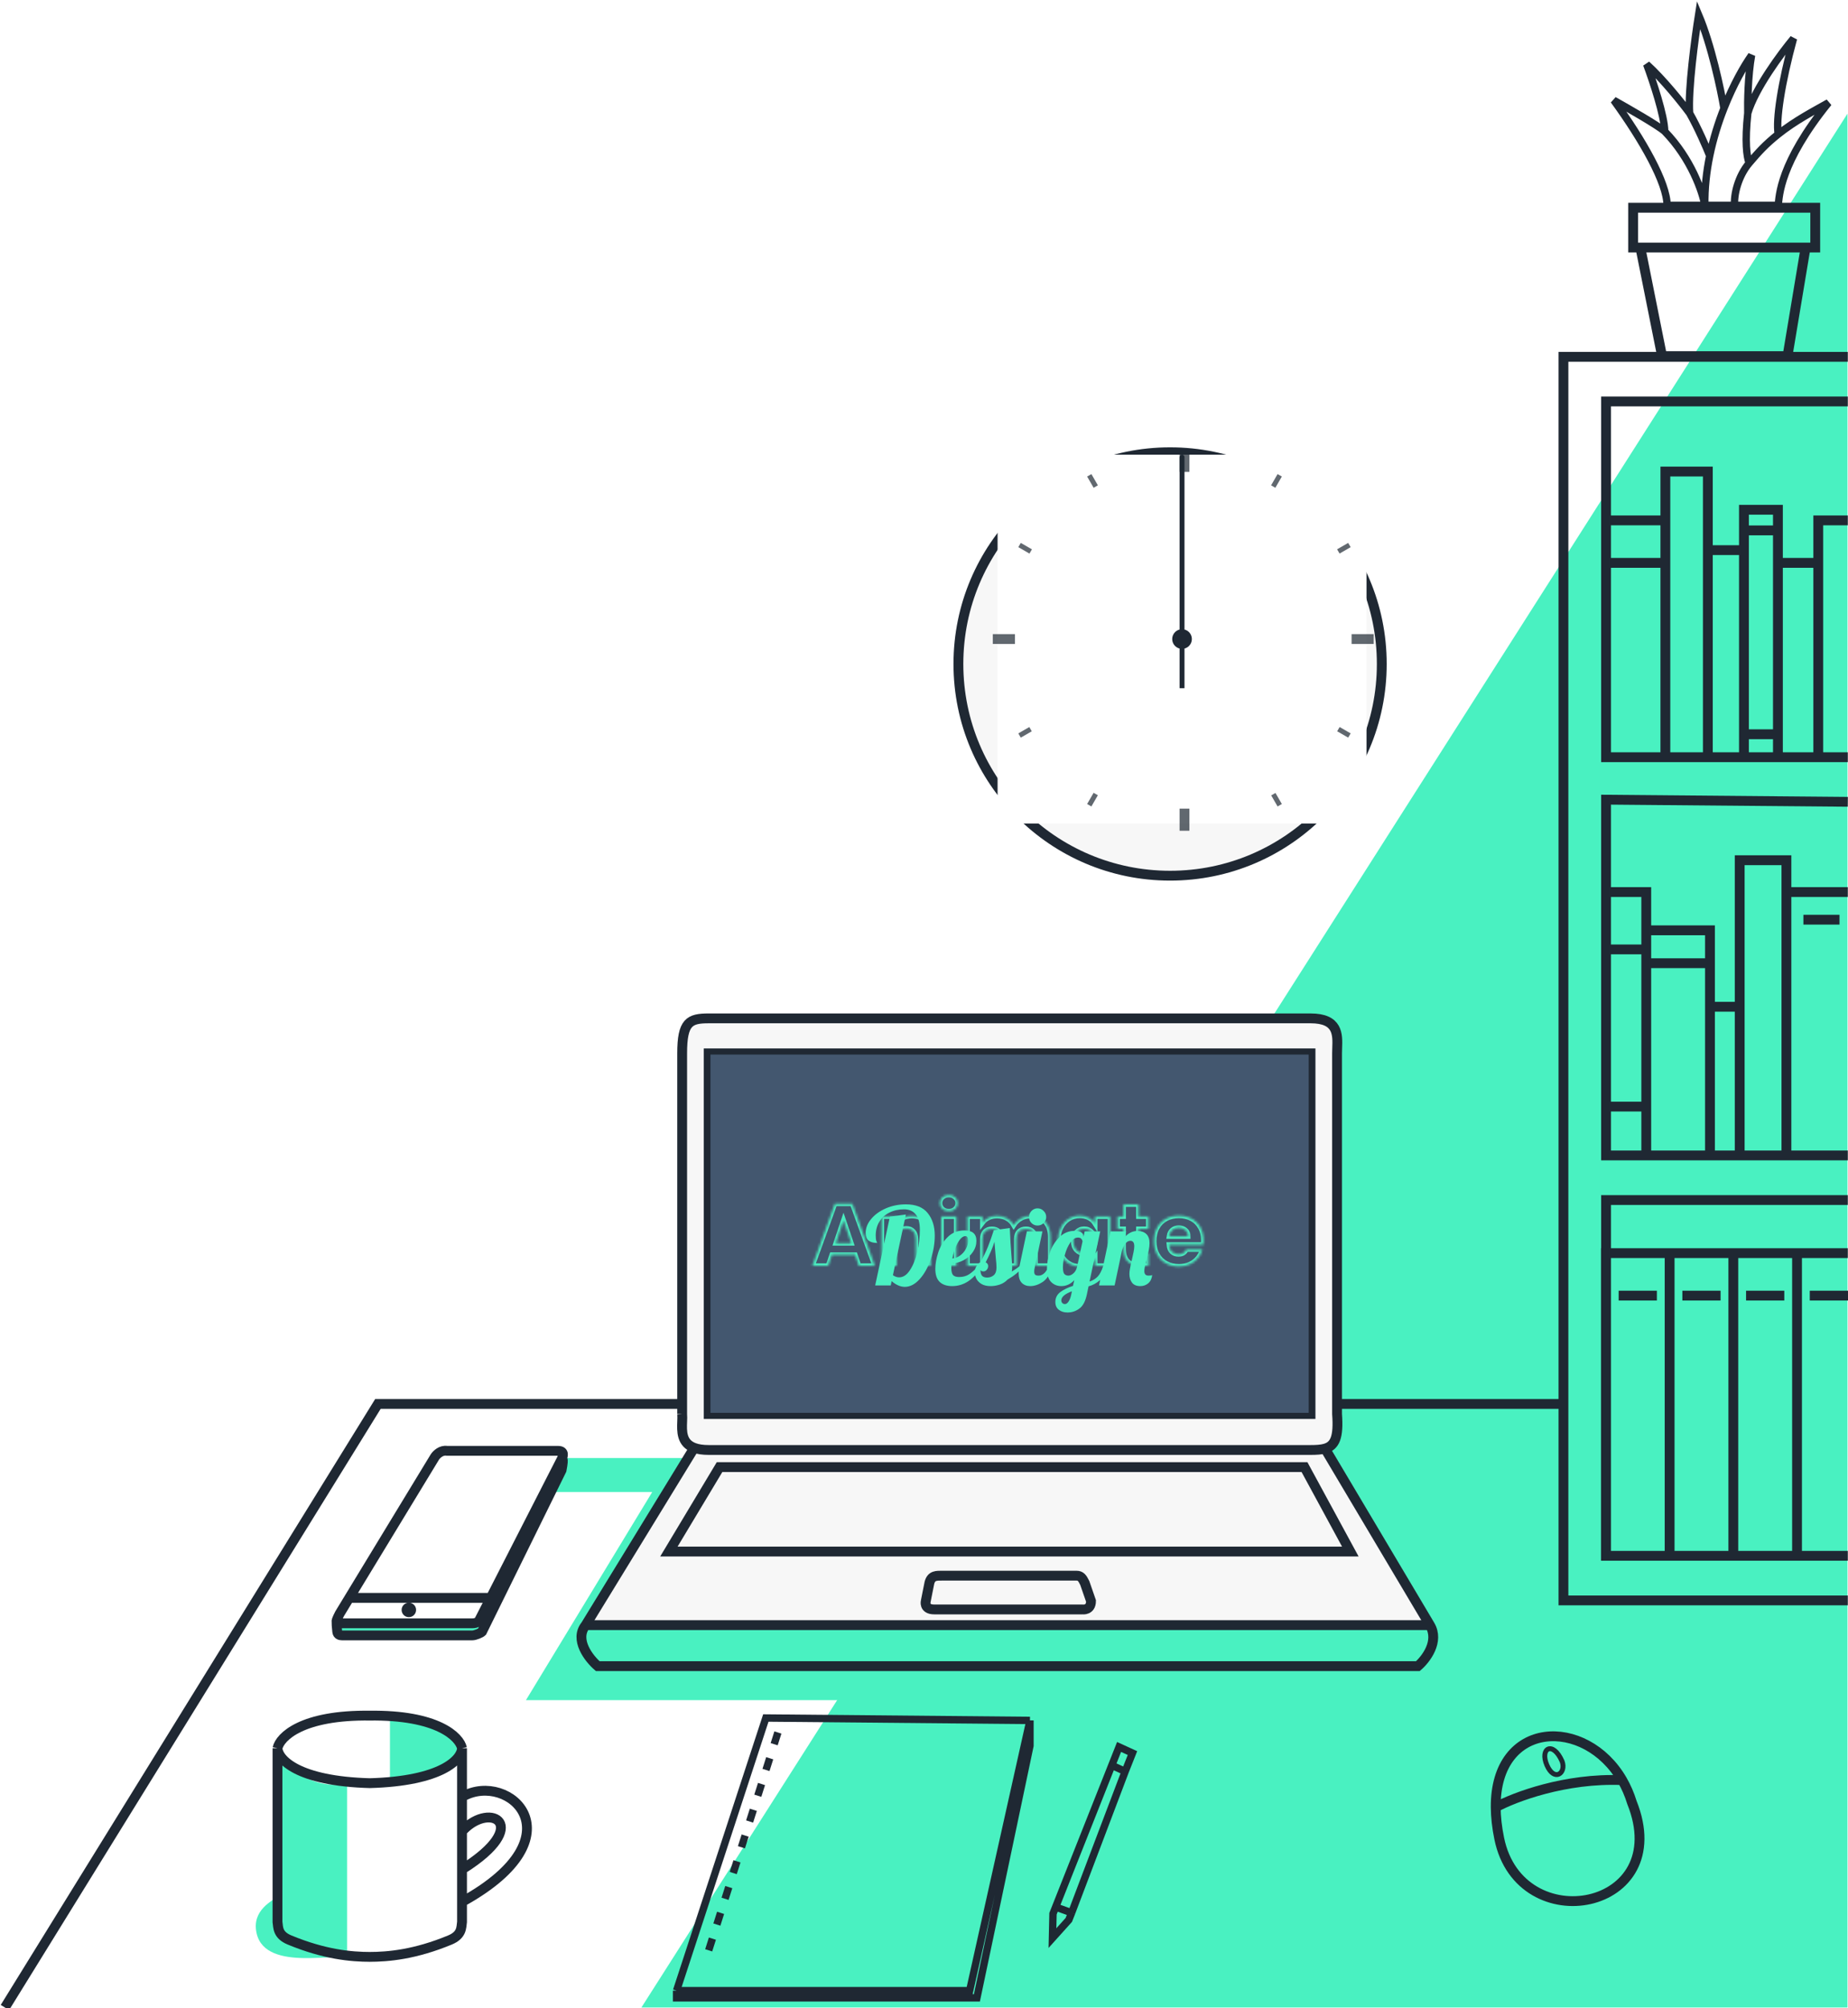 <svg width="752" height="817" viewBox="0 0 752 817" fill="none" xmlns="http://www.w3.org/2000/svg">
<g id="hero__objects">
<path id="objects__shadow-main" d="M751.785 816.777H261L751.785 46.244V816.777Z" fill="#49F1C1"/>
<path id="objects__desk" d="M2 816.777L153.786 571.204H277.474M544.971 571.204H636.089" stroke="#1F2833" stroke-width="4"/>
<path id="objects__bookshelf" d="M751.919 651.137H636.206V145.187H751.919M751.919 308.076H653.552V163.334H751.919M751.919 326.223L653.552 325.359V470.101H751.919M751.919 488.248H653.552V632.99H751.919M679.413 509.851H653.489V632.99H679.413V509.851ZM679.413 509.851H705.337M705.337 509.851V632.99H731.261V509.851M705.337 509.851H731.261M731.261 509.851H751.919M658.673 527.134H674.228M684.597 527.134H700.152M710.521 527.134H726.076M736.445 527.134H752M654.353 362.949H669.907V378.503M669.907 378.503H695.831V391.897M669.907 378.503V386.28M695.831 409.612V468.373M695.831 409.612H707.929M695.831 409.612V391.897M707.929 409.612V468.373M707.929 409.612V349.987H726.94V362.949M726.94 362.949V468.373M726.94 362.949H751.919M669.907 386.28H654.353M669.907 386.28V391.897M669.907 450.226V468.373M669.907 450.226H654.353M669.907 450.226V391.897M669.907 391.897H695.831M733.853 374.182H748.543M655.217 211.725H677.684M677.684 211.725V229.008M677.684 211.725V191.85H694.967V223.823M694.967 223.823V306.78M694.967 223.823H709.657M709.657 223.823V298.736M709.657 223.823V215.794M723.483 229.008H739.902M723.483 229.008V215.794M723.483 229.008V298.736M739.902 229.008V306.78M739.902 229.008V211.725H751.919M677.684 306.78V229.008M677.684 229.008H655.217M723.483 215.794V207.405H709.657V215.794M723.483 215.794H709.657M723.483 298.736V306.78M723.483 298.736H709.657M709.657 306.78V298.736" stroke="#1F2833" stroke-width="4"/>
<g id="objects__clock">
<g id="objects__circle" filter="url(#filter0_d)">
<circle cx="481.141" cy="260.141" r="88.141" fill="#F7F7F7"/>
<circle cx="481.141" cy="260.141" r="86.141" stroke="#1F2833" stroke-width="4"/>
</g>
<g id="hour" clip-path="url(#clip0)">
<rect width="80" height="80" transform="translate(441 220)" fill="white"/>
<path id="line" d="M479 222.5C479 221.119 480.119 220 481.5 220C482.881 220 484 221.119 484 222.5V260H479V222.5Z" fill="#1F2833"/>
</g>
<g id="minute" clip-path="url(#clip1)">
<rect width="150" height="150" transform="translate(406 185)" fill="white"/>
<path id="line_2" d="M479 187C479 185.895 479.895 185 481 185C482.105 185 483 185.895 483 187V260H479V187Z" fill="#1F2833"/>
</g>
<g id="sec">
<rect width="150" height="150" transform="translate(406 185)" fill="white"/>
<path id="line_3" d="M480 186C480 185.448 480.448 185 481 185C481.552 185 482 185.448 482 186V280H480V186Z" fill="#1F2833"/>
</g>
<circle id="middle-circle" cx="481" cy="260" r="4" fill="#1F2833"/>
<g id="dash">
<rect id="5" x="517.289" y="323.622" width="2" height="5.19" transform="rotate(-30 517.289 323.622)" fill="#1F2833" fill-opacity="0.7"/>
<rect id="11" x="442.384" y="193.883" width="2" height="5.282" transform="rotate(-30 442.384 193.883)" fill="#1F2833" fill-opacity="0.7"/>
<rect id="4" x="544.13" y="297.525" width="2" height="5.181" transform="rotate(-60 544.13 297.525)" fill="#1F2833" fill-opacity="0.7"/>
<rect id="10" x="414.383" y="222.616" width="2" height="5.24" transform="rotate(-60 414.383 222.616)" fill="#1F2833" fill-opacity="0.7"/>
<rect id="7" x="445.016" y="322.558" width="2" height="5.264" transform="rotate(30 445.016 322.558)" fill="#1F2833" fill-opacity="0.7"/>
<rect id="1" x="519.884" y="192.883" width="2" height="5.282" transform="rotate(30 519.884 192.883)" fill="#1F2833" fill-opacity="0.7"/>
<rect id="8" x="418.856" y="295.801" width="2" height="5.167" transform="rotate(60 418.856 295.801)" fill="#1F2833" fill-opacity="0.7"/>
<rect id="2" x="548.617" y="220.884" width="2" height="5.215" transform="rotate(60 548.617 220.884)" fill="#1F2833" fill-opacity="0.7"/>
<rect id="12" x="480" y="183" width="4" height="9" fill="#1F2833" fill-opacity="0.7"/>
<rect id="6" x="480" y="329" width="4" height="9" fill="#1F2833" fill-opacity="0.7"/>
<rect id="3" x="550" y="262" width="4" height="9" transform="rotate(-90 550 262)" fill="#1F2833" fill-opacity="0.7"/>
<rect id="9" x="404" y="262" width="4" height="9" transform="rotate(-90 404 262)" fill="#1F2833" fill-opacity="0.7"/>
</g>
</g>
<g id="objects__mouse">
<path id="mouse__main" d="M608.645 735.306C608.671 739.157 609.126 743.407 610.083 748.067C618.549 789.293 681.737 777.514 664.069 733.344C663.048 730.023 661.716 726.995 660.143 724.267M608.645 735.306C608.405 699.534 645.188 698.33 660.143 724.267M608.645 735.306C616.159 731.219 636.978 723.288 660.143 724.267" stroke="#1F2833" stroke-width="4"/>
<path id="mouse__wheel" d="M629.478 718.183C626.468 711.245 631.91 708.101 635.669 716.642C637.42 721.407 632.488 725.122 629.478 718.183Z" stroke="#1F2833" stroke-width="2"/>
</g>
<g id="objects__mug">
<g id="mug__shadow">
<path d="M158.683 724.155L158.683 699.883C164.45 698.498 182.118 699.883 187.003 710.683C190.958 719.427 161.676 725.854 158.683 724.155Z" fill="#49F1C1"/>
<path d="M141.241 797.147V726.288C132.069 726.288 127.178 726.288 113.725 716.783V771.223C110.885 773.297 102.232 777.168 104.44 786.657C108.216 802.886 139.391 793.614 141.241 797.147Z" fill="#49F1C1"/>
</g>
<path id="mug__main" d="M188.499 730.841C207.149 720.583 236.105 747.037 188.499 773.539M188.499 744.583C199.787 732.852 216.474 742.62 188.499 760.288M112.918 711.27V781.943C113.245 784.234 112.918 787.274 117.826 789.305C132.059 795.194 142.856 796.176 150.708 796.176M112.918 711.27C113.9 706.69 122.832 697.626 150.708 698.019M112.918 711.27C113.082 715.687 120.869 724.718 150.708 725.503M188.008 711.27V781.943C187.681 784.234 188.008 787.274 183.1 789.305C168.867 795.194 158.07 796.176 150.218 796.176M188.008 711.27C187.026 706.69 178.094 697.626 150.218 698.019M188.008 711.27C187.844 715.687 180.057 724.718 150.218 725.503" stroke="#1F2833" stroke-width="4"/>
</g>
<g id="laptop">
<path id="laptop__shadow" d="M230.706 593.208H281.175L238.323 661.198H581.872V691.719H369.107H214.02L265.398 607.062H223.835L230.706 593.208Z" fill="#49F1C1"/>
<g id="laptop__main">
<path fill-rule="evenodd" clip-rule="evenodd" d="M544.084 575.311V428.566C544.084 427.889 544.11 427.179 544.137 426.453C544.341 420.868 544.58 414.333 533.287 414.333H288.385C280.533 414.333 277.588 415.805 277.588 428.566V575.311C277.677 576.204 277.636 577.257 277.593 578.382C277.44 582.319 277.254 587.135 282.496 589.07L238.325 661.198H581.874L539.176 589.375C543.214 588.222 544.789 584.832 544.084 575.311Z" fill="#F7F7F7"/>
<path d="M277.588 575.311C277.588 532.285 277.588 428.566 277.588 428.566M277.588 575.311V428.566M277.588 575.311C277.677 576.204 277.636 577.257 277.593 578.382C277.44 582.319 277.254 587.135 282.496 589.07M277.588 428.566C277.588 415.805 280.533 414.333 288.385 414.333H533.287C544.58 414.333 544.341 420.868 544.137 426.453C544.11 427.179 544.084 427.889 544.084 428.566V575.311C544.789 584.832 543.214 588.222 539.176 589.375M238.325 661.198L282.496 589.07M238.325 661.198H581.874M238.325 661.198C233.613 667.087 239.634 674.776 243.233 677.885H576.967C580.238 675.074 585.801 667.802 581.874 661.198M282.496 589.07C283.981 589.619 285.903 589.936 288.385 589.936C300.164 589.936 456.561 589.936 533.287 589.936C535.635 589.936 537.594 589.827 539.176 589.375M581.874 661.198L539.176 589.375M292.802 596.905H530.833L549.483 631.26H272.189L292.802 596.905ZM383.597 641.076C381.143 641.076 378.984 640.879 378.199 644.02L376.726 651.382C376.726 651.382 375.745 654.818 380.162 654.818C384.088 654.818 422.042 654.818 440.528 654.818C440.528 654.818 443.964 655.308 443.964 651.382L441.412 644.02C440.43 642.057 439.792 641.076 438.074 641.076C434.148 641.076 400.12 641.076 383.597 641.076ZM288.385 428.566H533.287V575.311H288.385V428.566Z" stroke="#1F2833" stroke-width="4"/>
</g>
<g id="laptop__monitor">
<path id="laptop__monitor-bg" d="M532.539 429.057H289.109V574.82H532.539V429.057Z" fill="#43576F"/>
<g id="laptop__text-animate">
<mask id="path-30-inside-1" fill="white">
<path d="M347.964 510.536H338.532L337.02 515H330.576L339.72 489.728H346.848L355.992 515H349.476L347.964 510.536ZM346.38 505.784L343.248 496.532L340.152 505.784H346.38Z"/>
<path d="M371.015 494.696C373.367 494.696 375.239 495.464 376.631 497C378.047 498.512 378.755 500.6 378.755 503.264V515H372.635V504.092C372.635 502.748 372.287 501.704 371.591 500.96C370.895 500.216 369.959 499.844 368.783 499.844C367.607 499.844 366.671 500.216 365.975 500.96C365.279 501.704 364.931 502.748 364.931 504.092V515H358.775V494.912H364.931V497.576C365.555 496.688 366.395 495.992 367.451 495.488C368.507 494.96 369.695 494.696 371.015 494.696Z"/>
<path d="M386.129 492.824C385.049 492.824 384.161 492.512 383.465 491.888C382.793 491.24 382.457 490.448 382.457 489.512C382.457 488.552 382.793 487.76 383.465 487.136C384.161 486.488 385.049 486.164 386.129 486.164C387.185 486.164 388.049 486.488 388.721 487.136C389.417 487.76 389.765 488.552 389.765 489.512C389.765 490.448 389.417 491.24 388.721 491.888C388.049 492.512 387.185 492.824 386.129 492.824ZM389.189 494.912V515H383.033V494.912H389.189Z"/>
<path d="M419.282 494.696C421.778 494.696 423.758 495.452 425.222 496.964C426.71 498.476 427.454 500.576 427.454 503.264V515H421.334V504.092C421.334 502.796 420.986 501.8 420.29 501.104C419.618 500.384 418.682 500.024 417.482 500.024C416.282 500.024 415.334 500.384 414.638 501.104C413.966 501.8 413.63 502.796 413.63 504.092V515H407.51V504.092C407.51 502.796 407.162 501.8 406.466 501.104C405.794 500.384 404.858 500.024 403.658 500.024C402.458 500.024 401.51 500.384 400.814 501.104C400.142 501.8 399.806 502.796 399.806 504.092V515H393.65V494.912H399.806V497.432C400.43 496.592 401.246 495.932 402.254 495.452C403.262 494.948 404.402 494.696 405.674 494.696C407.186 494.696 408.53 495.02 409.706 495.668C410.906 496.316 411.842 497.24 412.514 498.44C413.21 497.336 414.158 496.436 415.358 495.74C416.558 495.044 417.866 494.696 419.282 494.696Z"/>
<path d="M430.536 504.92C430.536 502.856 430.92 501.044 431.688 499.484C432.48 497.924 433.548 496.724 434.892 495.884C436.236 495.044 437.736 494.624 439.392 494.624C440.808 494.624 442.044 494.912 443.1 495.488C444.18 496.064 445.008 496.82 445.584 497.756V494.912H451.74V515H445.584V512.156C444.984 513.092 444.144 513.848 443.064 514.424C442.008 515 440.772 515.288 439.356 515.288C437.724 515.288 436.236 514.868 434.892 514.028C433.548 513.164 432.48 511.952 431.688 510.392C430.92 508.808 430.536 506.984 430.536 504.92ZM445.584 504.956C445.584 503.42 445.152 502.208 444.288 501.32C443.448 500.432 442.416 499.988 441.192 499.988C439.968 499.988 438.924 500.432 438.06 501.32C437.22 502.184 436.8 503.384 436.8 504.92C436.8 506.456 437.22 507.68 438.06 508.592C438.924 509.48 439.968 509.924 441.192 509.924C442.416 509.924 443.448 509.48 444.288 508.592C445.152 507.704 445.584 506.492 445.584 504.956Z"/>
<path d="M467.389 509.78V515H464.257C462.025 515 460.285 514.46 459.037 513.38C457.789 512.276 457.165 510.488 457.165 508.016V500.024H454.717V494.912H457.165V490.016H463.321V494.912H467.353V500.024H463.321V508.088C463.321 508.688 463.465 509.12 463.753 509.384C464.041 509.648 464.521 509.78 465.193 509.78H467.389Z"/>
<path d="M489.754 504.632C489.754 505.208 489.718 505.808 489.646 506.432H475.714C475.81 507.68 476.206 508.64 476.902 509.312C477.622 509.96 478.498 510.284 479.53 510.284C481.066 510.284 482.134 509.636 482.734 508.34H489.286C488.95 509.66 488.338 510.848 487.45 511.904C486.586 512.96 485.494 513.788 484.174 514.388C482.854 514.988 481.378 515.288 479.746 515.288C477.778 515.288 476.026 514.868 474.49 514.028C472.954 513.188 471.754 511.988 470.89 510.428C470.026 508.868 469.594 507.044 469.594 504.956C469.594 502.868 470.014 501.044 470.854 499.484C471.718 497.924 472.918 496.724 474.454 495.884C475.99 495.044 477.754 494.624 479.746 494.624C481.69 494.624 483.418 495.032 484.93 495.848C486.442 496.664 487.618 497.828 488.458 499.34C489.322 500.852 489.754 502.616 489.754 504.632ZM483.454 503.012C483.454 501.956 483.094 501.116 482.374 500.492C481.654 499.868 480.754 499.556 479.674 499.556C478.642 499.556 477.766 499.856 477.046 500.456C476.35 501.056 475.918 501.908 475.75 503.012H483.454Z"/>
</mask>
<path d="M347.964 510.536H338.532L337.02 515H330.576L339.72 489.728H346.848L355.992 515H349.476L347.964 510.536ZM346.38 505.784L343.248 496.532L340.152 505.784H346.38Z" stroke="#49F1C1" stroke-width="2" mask="url(#path-30-inside-1)"/>
<path d="M371.015 494.696C373.367 494.696 375.239 495.464 376.631 497C378.047 498.512 378.755 500.6 378.755 503.264V515H372.635V504.092C372.635 502.748 372.287 501.704 371.591 500.96C370.895 500.216 369.959 499.844 368.783 499.844C367.607 499.844 366.671 500.216 365.975 500.96C365.279 501.704 364.931 502.748 364.931 504.092V515H358.775V494.912H364.931V497.576C365.555 496.688 366.395 495.992 367.451 495.488C368.507 494.96 369.695 494.696 371.015 494.696Z" stroke="#49F1C1" stroke-width="2" mask="url(#path-30-inside-1)"/>
<path d="M386.129 492.824C385.049 492.824 384.161 492.512 383.465 491.888C382.793 491.24 382.457 490.448 382.457 489.512C382.457 488.552 382.793 487.76 383.465 487.136C384.161 486.488 385.049 486.164 386.129 486.164C387.185 486.164 388.049 486.488 388.721 487.136C389.417 487.76 389.765 488.552 389.765 489.512C389.765 490.448 389.417 491.24 388.721 491.888C388.049 492.512 387.185 492.824 386.129 492.824ZM389.189 494.912V515H383.033V494.912H389.189Z" stroke="#49F1C1" stroke-width="2" mask="url(#path-30-inside-1)"/>
<path d="M419.282 494.696C421.778 494.696 423.758 495.452 425.222 496.964C426.71 498.476 427.454 500.576 427.454 503.264V515H421.334V504.092C421.334 502.796 420.986 501.8 420.29 501.104C419.618 500.384 418.682 500.024 417.482 500.024C416.282 500.024 415.334 500.384 414.638 501.104C413.966 501.8 413.63 502.796 413.63 504.092V515H407.51V504.092C407.51 502.796 407.162 501.8 406.466 501.104C405.794 500.384 404.858 500.024 403.658 500.024C402.458 500.024 401.51 500.384 400.814 501.104C400.142 501.8 399.806 502.796 399.806 504.092V515H393.65V494.912H399.806V497.432C400.43 496.592 401.246 495.932 402.254 495.452C403.262 494.948 404.402 494.696 405.674 494.696C407.186 494.696 408.53 495.02 409.706 495.668C410.906 496.316 411.842 497.24 412.514 498.44C413.21 497.336 414.158 496.436 415.358 495.74C416.558 495.044 417.866 494.696 419.282 494.696Z" stroke="#49F1C1" stroke-width="2" mask="url(#path-30-inside-1)"/>
<path d="M430.536 504.92C430.536 502.856 430.92 501.044 431.688 499.484C432.48 497.924 433.548 496.724 434.892 495.884C436.236 495.044 437.736 494.624 439.392 494.624C440.808 494.624 442.044 494.912 443.1 495.488C444.18 496.064 445.008 496.82 445.584 497.756V494.912H451.74V515H445.584V512.156C444.984 513.092 444.144 513.848 443.064 514.424C442.008 515 440.772 515.288 439.356 515.288C437.724 515.288 436.236 514.868 434.892 514.028C433.548 513.164 432.48 511.952 431.688 510.392C430.92 508.808 430.536 506.984 430.536 504.92ZM445.584 504.956C445.584 503.42 445.152 502.208 444.288 501.32C443.448 500.432 442.416 499.988 441.192 499.988C439.968 499.988 438.924 500.432 438.06 501.32C437.22 502.184 436.8 503.384 436.8 504.92C436.8 506.456 437.22 507.68 438.06 508.592C438.924 509.48 439.968 509.924 441.192 509.924C442.416 509.924 443.448 509.48 444.288 508.592C445.152 507.704 445.584 506.492 445.584 504.956Z" stroke="#49F1C1" stroke-width="2" mask="url(#path-30-inside-1)"/>
<path d="M467.389 509.78V515H464.257C462.025 515 460.285 514.46 459.037 513.38C457.789 512.276 457.165 510.488 457.165 508.016V500.024H454.717V494.912H457.165V490.016H463.321V494.912H467.353V500.024H463.321V508.088C463.321 508.688 463.465 509.12 463.753 509.384C464.041 509.648 464.521 509.78 465.193 509.78H467.389Z" stroke="#49F1C1" stroke-width="2" mask="url(#path-30-inside-1)"/>
<path d="M489.754 504.632C489.754 505.208 489.718 505.808 489.646 506.432H475.714C475.81 507.68 476.206 508.64 476.902 509.312C477.622 509.96 478.498 510.284 479.53 510.284C481.066 510.284 482.134 509.636 482.734 508.34H489.286C488.95 509.66 488.338 510.848 487.45 511.904C486.586 512.96 485.494 513.788 484.174 514.388C482.854 514.988 481.378 515.288 479.746 515.288C477.778 515.288 476.026 514.868 474.49 514.028C472.954 513.188 471.754 511.988 470.89 510.428C470.026 508.868 469.594 507.044 469.594 504.956C469.594 502.868 470.014 501.044 470.854 499.484C471.718 497.924 472.918 496.724 474.454 495.884C475.99 495.044 477.754 494.624 479.746 494.624C481.69 494.624 483.418 495.032 484.93 495.848C486.442 496.664 487.618 497.828 488.458 499.34C489.322 500.852 489.754 502.616 489.754 504.632ZM483.454 503.012C483.454 501.956 483.094 501.116 482.374 500.492C481.654 499.868 480.754 499.556 479.674 499.556C478.642 499.556 477.766 499.856 477.046 500.456C476.35 501.056 475.918 501.908 475.75 503.012H483.454Z" stroke="#49F1C1" stroke-width="2" mask="url(#path-30-inside-1)"/>
</g>
<g id="laptop__text-design" filter="url(#filter1_d)">
<path d="M368.192 519.572C366.432 519.572 364.643 518.795 362.824 517.24L362.472 519H356.136L362.12 491.016L368.632 490.136L363.352 514.82C364.173 515.407 365.009 515.7 365.86 515.7C367.532 515.7 368.999 514.732 370.26 512.796C371.551 510.86 372.548 508.396 373.252 505.404C373.956 502.412 374.308 499.391 374.308 496.34C374.308 493.465 373.736 491.368 372.592 490.048C371.477 488.699 369.908 488.024 367.884 488.024C365.684 488.024 363.704 488.464 361.944 489.344C360.213 490.195 358.849 491.427 357.852 493.04C356.855 494.653 356.356 496.545 356.356 498.716C356.356 499.801 356.459 500.564 356.664 501.004C356.869 501.415 356.972 501.649 356.972 501.708C355.447 501.708 354.273 501.385 353.452 500.74C352.66 500.095 352.264 499.053 352.264 497.616C352.264 495.621 353.012 493.729 354.508 491.94C356.004 490.151 357.999 488.713 360.492 487.628C363.015 486.543 365.728 486 368.632 486C372.651 486 375.613 487.188 377.52 489.564C379.427 491.94 380.38 494.976 380.38 498.672C380.38 502.016 379.808 505.316 378.664 508.572C377.549 511.799 376.053 514.439 374.176 516.492C372.299 518.545 370.304 519.572 368.192 519.572ZM387.468 519.264C385.297 519.264 383.61 518.707 382.408 517.592C381.205 516.448 380.604 514.673 380.604 512.268C380.604 510.244 381 508.015 381.792 505.58C382.584 503.145 383.874 501.048 385.664 499.288C387.453 497.499 389.726 496.604 392.484 496.604C395.71 496.604 397.324 498.012 397.324 500.828C397.324 502.471 396.854 503.981 395.916 505.36C394.977 506.739 393.73 507.853 392.176 508.704C390.621 509.525 388.964 509.995 387.204 510.112C387.145 510.992 387.116 511.579 387.116 511.872C387.116 513.309 387.365 514.292 387.864 514.82C388.362 515.319 389.169 515.568 390.284 515.568C391.868 515.568 393.217 515.201 394.332 514.468C395.476 513.735 396.722 512.62 398.072 511.124H399.568C396.312 516.551 392.278 519.264 387.468 519.264ZM387.556 508C388.641 507.941 389.668 507.56 390.636 506.856C391.633 506.152 392.425 505.257 393.012 504.172C393.628 503.087 393.936 501.943 393.936 500.74C393.936 499.537 393.569 498.936 392.836 498.936C391.78 498.936 390.738 499.86 389.712 501.708C388.714 503.556 387.996 505.653 387.556 508ZM403.079 519.264C401.671 519.264 400.482 519 399.514 518.472C398.546 517.915 397.828 517.211 397.358 516.36C396.889 515.48 396.654 514.571 396.654 513.632C396.654 512.664 396.889 511.828 397.358 511.124C397.798 510.391 398.341 509.863 398.987 509.54C400.131 507.487 401.128 505.419 401.979 503.336C402.829 501.224 403.636 498.951 404.399 496.516L410.911 495.636C411.057 499.391 411.307 503.453 411.659 507.824C411.805 509.584 411.879 510.86 411.879 511.652C411.879 512.327 411.82 512.884 411.703 513.324C413.081 512.532 414.137 511.799 414.871 511.124H416.719C414.841 513.295 412.597 515.128 409.987 516.624C409.136 517.533 408.08 518.208 406.819 518.648C405.587 519.059 404.34 519.264 403.079 519.264ZM401.671 515.788C402.756 515.788 403.665 515.465 404.399 514.82C405.132 514.175 405.499 513.133 405.499 511.696C405.499 510.816 405.411 509.584 405.235 508C404.941 504.656 404.751 502.412 404.663 501.268C403.959 503.585 402.771 506.357 401.099 509.584C401.773 509.936 402.111 510.449 402.111 511.124C402.111 511.681 401.92 512.18 401.539 512.62C401.187 513.06 400.732 513.28 400.175 513.28C399.559 513.28 399.163 513.089 398.987 512.708C398.987 513.764 399.192 514.541 399.603 515.04C400.043 515.539 400.732 515.788 401.671 515.788ZM422.211 494.624C421.243 494.624 420.422 494.287 419.747 493.612C419.073 492.937 418.735 492.116 418.735 491.148C418.735 490.18 419.073 489.359 419.747 488.684C420.422 487.98 421.243 487.628 422.211 487.628C423.179 487.628 424.001 487.98 424.675 488.684C425.379 489.359 425.731 490.18 425.731 491.148C425.731 492.116 425.379 492.937 424.675 493.612C424.001 494.287 423.179 494.624 422.211 494.624ZM419.219 519.264C417.811 519.264 416.667 518.824 415.787 517.944C414.937 517.064 414.511 515.744 414.511 513.984C414.511 513.251 414.629 512.297 414.863 511.124L417.855 497H424.191L421.023 511.96C420.906 512.4 420.847 512.869 420.847 513.368C420.847 513.955 420.979 514.38 421.243 514.644C421.537 514.879 422.006 514.996 422.651 514.996C423.502 514.996 424.294 514.644 425.027 513.94C425.761 513.207 426.289 512.268 426.611 511.124H428.459C427.374 514.292 425.981 516.448 424.279 517.592C422.578 518.707 420.891 519.264 419.219 519.264ZM434.382 530C432.974 530 431.8 529.633 430.862 528.9C429.923 528.167 429.454 527.111 429.454 525.732C429.454 524.06 430.128 522.711 431.478 521.684C432.827 520.687 434.543 519.851 436.626 519.176L437.154 516.844C435.658 518.457 433.898 519.264 431.874 519.264C430.202 519.264 428.808 518.692 427.694 517.548C426.579 516.404 426.022 514.615 426.022 512.18C426.022 510.009 426.447 507.736 427.298 505.36C428.178 502.955 429.468 500.931 431.17 499.288C432.9 497.616 434.954 496.78 437.33 496.78C438.532 496.78 439.427 496.985 440.014 497.396C440.6 497.807 440.894 498.349 440.894 499.024V499.288L441.378 497H447.714L443.358 517.416C444.766 516.947 445.895 516.243 446.746 515.304C447.596 514.365 448.315 512.972 448.902 511.124H450.75C449.958 513.735 448.887 515.656 447.538 516.888C446.188 518.091 444.663 518.912 442.962 519.352L442.302 522.52C441.715 525.365 440.703 527.316 439.266 528.372C437.828 529.457 436.2 530 434.382 530ZM434.734 514.996C435.408 514.996 436.098 514.688 436.802 514.072C437.506 513.456 437.99 512.62 438.254 511.564L440.498 501.136C440.498 500.784 440.351 500.432 440.058 500.08C439.764 499.699 439.31 499.508 438.694 499.508C437.52 499.508 436.464 500.197 435.526 501.576C434.587 502.925 433.854 504.568 433.326 506.504C432.798 508.411 432.534 510.097 432.534 511.564C432.534 513.031 432.739 513.969 433.15 514.38C433.59 514.791 434.118 514.996 434.734 514.996ZM433.37 526.568C433.868 526.568 434.352 526.231 434.822 525.556C435.291 524.881 435.658 523.913 435.922 522.652L436.186 521.376C433.311 522.432 431.874 523.679 431.874 525.116C431.874 525.497 432.006 525.835 432.27 526.128C432.534 526.421 432.9 526.568 433.37 526.568ZM464.031 519.264C462.476 519.264 461.347 518.795 460.643 517.856C459.939 516.917 459.587 515.729 459.587 514.292C459.587 513.676 459.66 512.987 459.807 512.224C459.953 511.432 460.1 510.669 460.247 509.936C460.423 509.203 460.54 508.733 460.599 508.528C460.833 507.501 461.053 506.489 461.259 505.492C461.464 504.495 461.567 503.688 461.567 503.072C461.567 501.576 461.039 500.828 459.983 500.828C459.22 500.828 458.545 501.209 457.959 501.972C457.372 502.705 456.903 503.673 456.551 504.876L453.559 519H447.223L451.887 497H458.223L457.739 499.288C459.205 497.645 460.921 496.824 462.887 496.824C464.383 496.824 465.571 497.235 466.451 498.056C467.331 498.877 467.771 500.124 467.771 501.796C467.771 502.647 467.668 503.6 467.463 504.656C467.257 505.683 466.964 506.944 466.583 508.44C466.348 509.349 466.128 510.244 465.923 511.124C465.747 511.975 465.659 512.649 465.659 513.148C465.659 513.735 465.791 514.189 466.055 514.512C466.319 514.835 466.773 514.996 467.419 514.996C468.123 514.996 468.607 514.908 468.871 514.732C468.695 516.228 468.152 517.357 467.243 518.12C466.363 518.883 465.292 519.264 464.031 519.264Z" fill="#49F1C1"/>
</g>
</g>
</g>
<g id="objects__cp">
<g id="cp__main">
<path d="M195.149 658.994C194.985 659.485 194.167 660.466 192.204 660.466H140.181C138.107 660.466 137.128 660.466 136.955 659.888C136.927 660.512 136.981 661.694 137.236 663.902C137.379 665.135 138.382 665.374 139.199 665.374H192.204C193.383 665.374 195.64 664.392 196.13 663.902L228.522 598.136C229.685 592.247 228.522 593.719 228.522 593.719L199.693 650.106L195.149 658.994Z" fill="#49F1C1"/>
<path d="M228.522 593.719C229.013 592.738 229.994 590.284 227.05 590.284H181.898C179.542 589.891 177.644 591.756 176.99 592.738L142.127 650.106M228.522 593.719C228.522 593.719 229.685 592.247 228.522 598.136L196.13 663.902C195.64 664.392 193.383 665.374 192.204 665.374M228.522 593.719L199.693 650.106M192.204 660.466C194.167 660.466 194.985 659.485 195.149 658.994L199.693 650.106M192.204 660.466C190.241 660.466 156.704 660.466 140.181 660.466M192.204 660.466H140.181M140.181 660.466C138.107 660.466 137.128 660.466 136.955 659.888M192.204 665.374C191.025 665.374 156.049 665.374 139.199 665.374M192.204 665.374H139.199M139.199 665.374C138.382 665.374 137.379 665.135 137.236 663.902C136.981 661.694 136.927 660.512 136.955 659.888M137.075 658.994C137.274 658.424 137.67 657.635 138.218 656.54L142.127 650.106M137.075 658.994C137.445 659.774 137.014 658.555 136.955 659.888M137.075 658.994C136.936 659.388 136.892 659.677 136.955 659.888M142.127 650.106H199.693" stroke="#1F2833" stroke-width="4"/>
</g>
<circle id="cp__button" cx="166.373" cy="655.014" r="2.945" fill="#1F2833"/>
</g>
<g id="objects__plant">
<path id="plant__pot" d="M734.742 100.722L727.38 144.892H676.338L667.504 100.722M734.742 100.722H667.504M734.742 100.722H738.668V84.526H664.56V100.722H667.504" stroke="#1F2833" stroke-width="4"/>
<path id="plant__leaf" d="M705.863 83.544H723.619C723.995 79.851 724.225 66.331 744.067 41.789C738.33 45.042 730.658 48.97 723.619 54.588M705.863 83.544C705.486 79.204 707.312 71.634 711.778 66.367M705.863 83.544H693.744M723.619 54.588C722.586 48.84 724.859 33.836 729.819 15.658C724.84 21.622 714.149 36.052 711.218 46.05M723.619 54.588C718.395 58.756 715.553 61.914 711.778 66.367M711.218 46.05C709.985 57.639 710.75 63.621 711.778 66.367M711.218 46.05C711.118 41.6 711.287 30.655 712.759 22.475C709.736 26.729 705.336 34.394 701.529 44.062M693.744 83.544H678.379C678.379 74.455 668.486 57.042 656.707 40.808C662.344 43.989 674.485 50.879 677.398 53.435M693.744 83.544C693.628 76.625 694.403 69.821 695.73 63.377M693.744 83.544C692.805 78.147 688.22 64.57 677.398 53.435M701.529 44.062C700.249 36.487 696.394 18.271 691.208 6C689.705 15.468 686.867 36.734 687.544 46.05M701.529 44.062C699.239 49.877 697.163 56.418 695.73 63.377M687.544 46.05C690.926 51.958 694.41 60.063 695.73 63.377M687.544 46.05C684.538 41.979 676.834 32.303 670.07 26.167C672.513 32.7 677.398 47.3 677.398 53.435" stroke="#1F2833" stroke-width="3"/>
</g>
<g id="objects__notebook">
<path id="notebook__main" d="M419.118 699.97L311.636 698.988L275.318 809.906M419.118 699.97L394.579 809.906H275.318M419.118 699.97V710.276L397.524 812.85H275.318V809.906" stroke="#1F2833" stroke-width="3"/>
<path id="notebook__string" d="M316.544 704.878L286.606 799.108" stroke="#1F2833" stroke-width="3" stroke-dasharray="5 6"/>
</g>
<path id="objects__ballpen" d="M452.422 718.237L455.384 710.767L460.831 713.252L457.869 720.722M452.422 718.237L457.869 720.722M452.422 718.237L429.568 775.883M457.869 720.722L436.074 778.228M429.568 775.883L428.492 778.596L428.27 788.535L434.919 781.144L436.074 778.228M429.568 775.883L436.074 778.228" stroke="#1F2833" stroke-width="3"/>
</g>
<defs>
<filter id="filter0_d" x="389" y="172" width="180.283" height="185.283" filterUnits="userSpaceOnUse" color-interpolation-filters="sRGB">
<feFlood flood-opacity="0" result="BackgroundImageFix"/>
<feColorMatrix in="SourceAlpha" type="matrix" values="0 0 0 0 0 0 0 0 0 0 0 0 0 0 0 0 0 0 127 0" result="hardAlpha"/>
<feMorphology radius="1" operator="erode" in="SourceAlpha" result="effect1_dropShadow"/>
<feOffset dx="-5" dy="10"/>
<feColorMatrix type="matrix" values="0 0 0 0 0.286 0 0 0 0 0.945 0 0 0 0 0.757 0 0 0 1 0"/>
<feBlend mode="normal" in2="BackgroundImageFix" result="effect1_dropShadow"/>
<feBlend mode="normal" in="SourceGraphic" in2="effect1_dropShadow" result="shape"/>
</filter>
<filter id="filter1_d" x="348.264" y="486" width="124.607" height="52" filterUnits="userSpaceOnUse" color-interpolation-filters="sRGB">
<feFlood flood-opacity="0" result="BackgroundImageFix"/>
<feColorMatrix in="SourceAlpha" type="matrix" values="0 0 0 0 0 0 0 0 0 0 0 0 0 0 0 0 0 0 127 0" result="hardAlpha"/>
<feOffset dy="4"/>
<feGaussianBlur stdDeviation="2"/>
<feComposite in2="hardAlpha" operator="out"/>
<feColorMatrix type="matrix" values="0 0 0 0 1 0 0 0 0 0.302 0 0 0 0 0.353 0 0 0 1 0"/>
<feBlend mode="normal" in2="BackgroundImageFix" result="effect1_dropShadow"/>
<feBlend mode="normal" in="SourceGraphic" in2="effect1_dropShadow" result="shape"/>
</filter>
<clipPath id="clip0">
<rect width="80" height="80" fill="white" transform="translate(441 220)"/>
</clipPath>
<clipPath id="clip1">
<rect width="150" height="150" fill="white" transform="translate(406 185)"/>
</clipPath>
</defs>
</svg>
